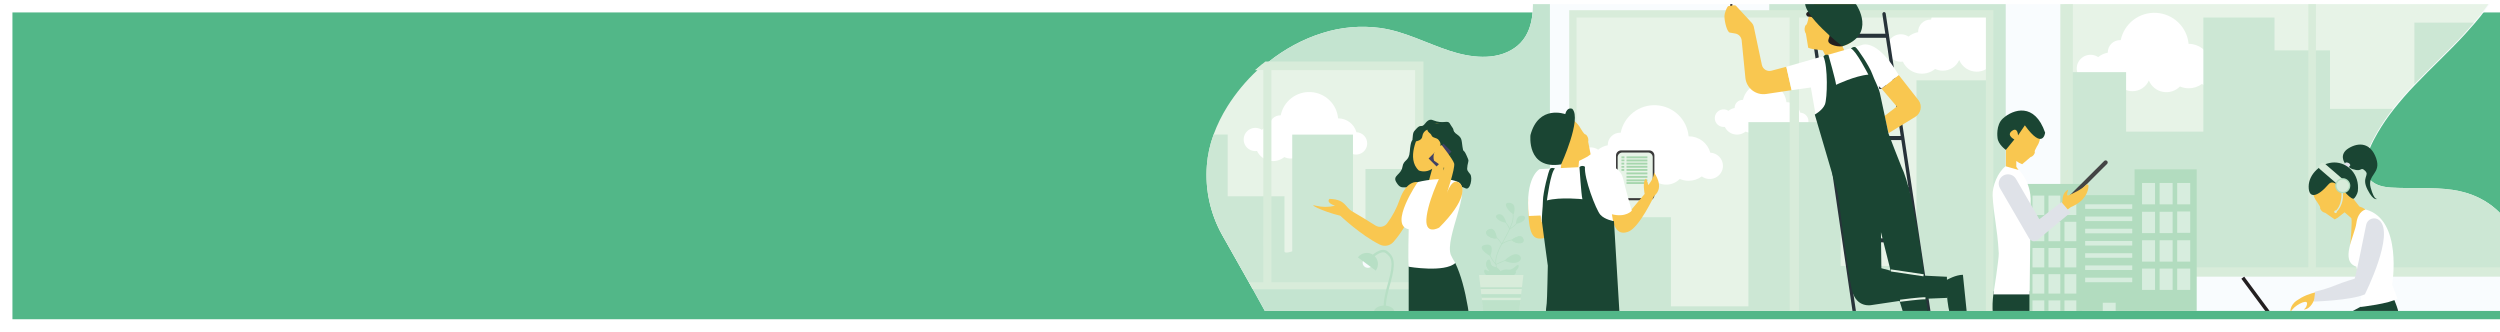 <svg width="1206" height="160" viewBox="0 0 1206 160" fill="none" xmlns="http://www.w3.org/2000/svg">
<g filter="url(#filter0_d_3931_21449)">
<rect x="6" y="2" width="1200" height="148" fill="#52B788"/>
</g>
<g clip-path="url(#clip0_3931_21449)">
<path d="M1216 128.994C1216 129.584 1216 130.174 1216 130.752C1216 131.33 1215.91 132.262 1215.83 133.005C1215.83 133.158 1215.83 133.312 1215.83 133.453C1213.93 151.928 1200.89 167.064 1187.63 179.392C1159.33 205.688 1126.81 226.923 1093.08 245.716C1088.79 248.076 1084.49 250.435 1080.17 252.795H656.963C655.921 250.695 657.638 232.185 589.777 113.587C584.119 103.434 581.579 91.85 582.471 80.271C583.193 70.067 587.042 60.322 592.429 51.698C602.814 35.099 619.107 21.827 637.911 15.952C646.954 13.071 656.531 12.24 665.938 13.522C677.696 15.209 688.164 20.884 699.342 24.541C709.17 27.761 721.39 29.437 730.472 23.243C739.814 16.872 740.027 5.122 739.175 -5C738.914 -8.067 738.559 -11.122 738.239 -14.19C737.92 -17.257 737.612 -20.277 737.481 -23.333C737.265 -27.102 737.415 -30.883 737.931 -34.623C739.112 -42.213 742.5 -49.292 747.677 -54.985C747.89 -55.233 748.115 -55.48 748.34 -55.716C749.062 -56.507 749.832 -57.273 750.637 -58.005C765.758 -71.937 787.699 -73.566 806.503 -66.806C810.901 -65.176 815.149 -63.167 819.196 -60.801L819.492 -60.636C825.247 -57.332 830.741 -53.557 836.46 -50.124C847.511 -43.504 859.874 -39.357 872.694 -37.973C897.288 -35.035 923.03 -37.419 947.517 -40.333C954.231 -41.123 960.897 -42.055 967.564 -43.117H967.86C987.106 -46.228 1006.16 -50.403 1024.95 -55.622C1069.11 -67.82 1115.49 -84.159 1161.5 -71.312C1179.26 -66.346 1201.94 -55.645 1209.52 -37.548C1213.61 -27.804 1211.81 -17.906 1207.4 -8.739C1206.68 -7.218 1205.88 -5.719 1205.04 -4.245C1204.61 -3.513 1204.17 -2.782 1203.72 -2.062C1200.73 2.629 1197.4 7.093 1193.75 11.292C1192.2 13.097 1190.65 14.832 1189.16 16.46C1181.46 24.859 1172.92 32.669 1165.01 40.986C1161.35 44.782 1157.88 48.759 1154.62 52.901C1151.84 56.422 1149.31 60.127 1147.05 63.991C1144.27 68.781 1141.56 74.066 1141.38 79.728C1141.2 82.046 1141.78 84.358 1143.05 86.311C1143.04 86.335 1143.04 86.359 1143.05 86.382C1145.14 89.296 1148.97 90.547 1153.53 90.841C1163.5 91.479 1173.48 90.523 1183.4 91.962C1193.54 93.437 1201.96 97.944 1207.7 104.762C1207.96 105.069 1208.22 105.388 1208.47 105.718C1213.29 112.06 1215.92 119.788 1215.95 127.743C1216 128.168 1216 128.581 1216 128.994Z" fill="#F9FCFE"/>
<path d="M747.677 -54.973V252.771H656.963C655.921 250.671 657.638 232.161 589.777 113.563C584.119 103.41 581.579 91.826 582.471 80.248C583.193 70.043 587.042 60.298 592.429 51.674C602.814 35.076 619.107 21.804 637.911 15.929C646.954 13.047 656.531 12.217 665.938 13.498C677.696 15.185 688.164 20.86 699.342 24.517C709.17 27.738 721.39 29.413 730.472 23.219C739.814 16.849 740.027 5.099 739.175 -5.023C738.914 -8.091 738.559 -11.146 738.239 -14.213C738.239 -15.605 738.085 -16.986 737.967 -18.342C737.825 -20.018 737.659 -21.681 737.481 -23.356C737.265 -27.125 737.415 -30.906 737.931 -34.646C739.119 -42.224 742.506 -49.291 747.677 -54.973V-54.973Z" fill="#C4E4D0"/>
<path d="M967.564 -43.058V252.771H853.488V-19.192L819.149 -20.171V-60.789L819.445 -60.624C825.2 -57.321 830.694 -53.546 836.413 -50.113C847.463 -43.492 859.827 -39.346 872.647 -37.961C897.24 -35.024 922.983 -37.407 947.47 -40.321C954.231 -41.064 960.898 -41.996 967.564 -43.058Z" fill="#CCE7D4"/>
<path d="M959.76 6.683H758.724V237.627H959.76V6.683Z" fill="#E7F3E7"/>
<path d="M831.155 79.979C831.153 81.157 830.823 82.312 830.202 83.315C829.581 84.318 828.694 85.13 827.638 85.661C826.583 86.192 825.4 86.422 824.221 86.325C823.043 86.228 821.914 85.808 820.96 85.111C819.112 86.469 816.875 87.201 814.578 87.199C813.116 87.203 811.668 86.906 810.327 86.326C809.276 87.402 807.974 88.202 806.538 88.655C805.101 89.108 803.574 89.199 802.093 88.921C800.612 88.643 799.223 88.004 798.051 87.062C796.878 86.119 795.958 84.901 795.372 83.518V83.518C795.37 83.479 795.37 83.439 795.372 83.4V83.506C794.692 85.024 793.586 86.313 792.186 87.218C790.787 88.122 789.154 88.603 787.486 88.603C786.21 88.607 784.951 88.32 783.803 87.765C782.614 88.742 781.216 89.435 779.717 89.792C778.217 90.148 776.656 90.159 775.152 89.824C773.648 89.488 772.24 88.814 771.037 87.855C769.834 86.895 768.866 85.674 768.209 84.285C767.891 84.333 767.571 84.356 767.25 84.356C766.211 84.354 765.188 84.111 764.261 83.645C763.335 83.179 762.53 82.503 761.912 81.672C761.294 80.841 760.88 79.877 760.703 78.859C760.525 77.84 760.59 76.793 760.891 75.803C761.192 74.814 761.721 73.908 762.436 73.158C763.151 72.408 764.032 71.836 765.009 71.486C765.986 71.136 767.032 71.019 768.062 71.144C769.093 71.269 770.079 71.632 770.944 72.204C772.285 71.116 773.883 70.385 775.586 70.081C775.579 70.026 775.579 69.971 775.586 69.916C775.586 68.351 776.209 66.851 777.32 65.745C778.43 64.638 779.936 64.017 781.506 64.017C781.612 64.005 781.72 64.005 781.826 64.017C782.607 60.125 784.769 56.644 787.915 54.21C791.062 51.776 794.983 50.552 798.961 50.763C802.939 50.973 806.708 52.604 809.578 55.356C812.448 58.109 814.227 61.799 814.59 65.751H814.661C817.024 65.751 819.322 66.524 821.2 67.952C823.079 69.381 824.434 71.385 825.057 73.655C826.694 73.728 828.24 74.425 829.375 75.602C830.511 76.779 831.148 78.346 831.155 79.979Z" fill="white"/>
<path d="M959.761 6.681V32.14C958.083 33.707 955.868 34.577 953.568 34.57C951.772 34.569 950.017 34.041 948.52 33.053C947.023 32.065 945.85 30.66 945.149 29.013V29.013C945.147 28.974 945.147 28.935 945.149 28.895L945.09 29.002C944.41 30.519 943.304 31.808 941.904 32.713C940.504 33.617 938.872 34.099 937.204 34.098C935.928 34.102 934.668 33.816 933.521 33.26C932.328 34.235 930.926 34.925 929.424 35.278C927.922 35.63 926.359 35.636 924.854 35.295C923.349 34.953 921.943 34.273 920.742 33.307C919.542 32.341 918.578 31.115 917.926 29.721C917.609 29.769 917.288 29.793 916.967 29.792C915.929 29.79 914.906 29.547 913.979 29.081C913.052 28.615 912.248 27.939 911.63 27.108C911.012 26.277 910.598 25.314 910.421 24.295C910.243 23.276 910.308 22.23 910.608 21.24C910.909 20.25 911.439 19.344 912.154 18.594C912.869 17.845 913.75 17.272 914.727 16.922C915.704 16.573 916.749 16.456 917.78 16.58C918.81 16.705 919.797 17.068 920.662 17.641C922.003 16.552 923.6 15.821 925.303 15.517C925.297 15.462 925.297 15.407 925.303 15.352C925.303 13.788 925.927 12.287 927.038 11.181C928.148 10.075 929.654 9.453 931.224 9.453C931.33 9.442 931.437 9.442 931.544 9.453C931.733 8.498 932.011 7.562 932.372 6.657L959.761 6.681Z" fill="white"/>
<path d="M872.386 58.484C872.383 59.564 871.95 60.6 871.182 61.362C870.414 62.125 869.373 62.554 868.289 62.554C867.412 62.554 866.558 62.277 865.85 61.764C864.667 62.634 863.235 63.102 861.765 63.097C860.828 63.102 859.9 62.913 859.041 62.542C858.368 63.228 857.535 63.739 856.617 64.027C855.698 64.316 854.722 64.374 853.776 64.197C852.829 64.019 851.941 63.612 851.191 63.01C850.44 62.409 849.85 61.632 849.474 60.749V60.678V60.737C849.04 61.712 848.331 62.539 847.433 63.12C846.535 63.7 845.488 64.007 844.417 64.005C843.598 64.009 842.788 63.827 842.049 63.474C841.286 64.095 840.391 64.535 839.432 64.761C838.473 64.987 837.475 64.993 836.514 64.779C835.552 64.564 834.652 64.134 833.882 63.522C833.112 62.91 832.491 62.131 832.067 61.244C831.862 61.257 831.657 61.257 831.452 61.244C830.787 61.242 830.132 61.086 829.539 60.787C828.946 60.488 828.432 60.055 828.036 59.523C827.641 58.991 827.376 58.374 827.263 57.721C827.15 57.069 827.191 56.399 827.384 55.766C827.577 55.132 827.915 54.552 828.373 54.072C828.831 53.592 829.395 53.225 830.02 53.001C830.645 52.777 831.315 52.702 831.974 52.781C832.634 52.86 833.266 53.092 833.82 53.458C834.676 52.758 835.7 52.29 836.792 52.102C836.786 52.066 836.786 52.031 836.792 51.995C836.792 50.987 837.193 50.019 837.908 49.305C838.623 48.591 839.592 48.188 840.605 48.185H840.818C841.378 45.747 842.783 43.584 844.787 42.077C846.791 40.57 849.264 39.817 851.771 39.95C854.278 40.082 856.658 41.092 858.49 42.802C860.323 44.511 861.491 46.81 861.788 49.294V49.294C863.302 49.294 864.774 49.789 865.979 50.703C867.183 51.618 868.053 52.9 868.455 54.355C869.521 54.398 870.528 54.853 871.262 55.624C871.996 56.395 872.399 57.421 872.386 58.484V58.484Z" fill="white"/>
<path d="M959.76 38.747V239.207H943.029V239.584L796.911 239.207H758.724V104.765H806.052V147.778H843.434V58.921H887.98V128.289H924.51V38.747H959.76Z" fill="#CCE7D4"/>
<path d="M756.983 4.912V239.406H961.596V4.912H756.983ZM760.536 8.451H863.327V235.867H760.536V8.451ZM957.996 235.867H867.827V8.451H957.996V235.867Z" fill="#D8ECDA"/>
<path d="M945.599 251.828C945.393 251.814 945.199 251.726 945.054 251.581C944.908 251.436 944.82 251.242 944.806 251.037L908.075 6.999C908.015 6.755 908.05 6.498 908.173 6.279C908.296 6.06 908.498 5.895 908.738 5.819C908.854 5.806 908.971 5.817 909.082 5.851C909.194 5.884 909.297 5.941 909.386 6.016C909.475 6.091 909.547 6.183 909.599 6.288C909.65 6.392 909.68 6.505 909.685 6.621L946.392 250.625C946.454 250.865 946.422 251.12 946.303 251.338C946.185 251.557 945.989 251.723 945.753 251.804H945.564L945.599 251.828Z" fill="#273339"/>
<path d="M909.318 252.382C909.109 252.369 908.912 252.28 908.764 252.132C908.616 251.984 908.527 251.788 908.513 251.58L872.706 6.999C872.643 6.755 872.676 6.496 872.8 6.277C872.923 6.057 873.127 5.893 873.369 5.819C873.484 5.808 873.601 5.82 873.712 5.856C873.823 5.891 873.925 5.948 874.013 6.025C874.101 6.101 874.172 6.194 874.222 6.299C874.272 6.404 874.3 6.517 874.304 6.633L910.111 251.203C910.175 251.445 910.143 251.702 910.021 251.922C909.9 252.141 909.699 252.306 909.46 252.382H909.318Z" fill="#273339"/>
<path d="M910.431 18.229H875.547C875.32 18.186 875.115 18.065 874.968 17.887C874.82 17.71 874.74 17.487 874.74 17.256C874.74 17.026 874.82 16.802 874.968 16.625C875.115 16.447 875.32 16.326 875.547 16.283H910.431C910.658 16.326 910.863 16.447 911.01 16.625C911.157 16.802 911.238 17.026 911.238 17.256C911.238 17.487 911.157 17.71 911.01 17.887C910.863 18.065 910.658 18.186 910.431 18.229V18.229Z" fill="#273339"/>
<path d="M914.043 42.886H879.135C879.019 42.876 878.905 42.843 878.801 42.788C878.697 42.734 878.605 42.66 878.53 42.57C878.456 42.48 878.399 42.376 878.365 42.264C878.331 42.153 878.319 42.035 878.33 41.919C878.307 41.683 878.379 41.447 878.53 41.264C878.681 41.08 878.898 40.964 879.135 40.94H914.019C914.255 40.966 914.471 41.084 914.621 41.267C914.771 41.449 914.844 41.683 914.824 41.919C914.844 42.153 914.771 42.386 914.62 42.567C914.47 42.748 914.254 42.862 914.019 42.886H914.043Z" fill="#273339"/>
<path d="M917.654 67.566H882.77C882.535 67.539 882.319 67.422 882.168 67.239C882.018 67.056 881.945 66.822 881.965 66.586C881.945 66.352 882.019 66.12 882.169 65.939C882.32 65.758 882.536 65.643 882.77 65.619H917.654C917.889 65.643 918.105 65.758 918.255 65.939C918.406 66.12 918.479 66.352 918.459 66.586C918.479 66.822 918.406 67.056 918.256 67.239C918.106 67.422 917.89 67.539 917.654 67.566Z" fill="#273339"/>
<path d="M921.265 92.233H886.37C886.143 92.19 885.938 92.069 885.791 91.891C885.643 91.714 885.563 91.49 885.563 91.26C885.563 91.029 885.643 90.806 885.791 90.629C885.938 90.451 886.143 90.33 886.37 90.287H921.254C921.481 90.33 921.686 90.451 921.833 90.629C921.981 90.806 922.061 91.029 922.061 91.26C922.061 91.49 921.981 91.714 921.833 91.891C921.686 92.069 921.481 92.19 921.254 92.233H921.265Z" fill="#273339"/>
<path d="M924.877 116.902H889.993C889.766 116.859 889.561 116.738 889.414 116.561C889.266 116.383 889.186 116.16 889.186 115.929C889.186 115.699 889.266 115.475 889.414 115.298C889.561 115.12 889.766 114.999 889.993 114.956H924.877C925.104 114.999 925.309 115.12 925.456 115.298C925.604 115.475 925.684 115.699 925.684 115.929C925.684 116.16 925.604 116.383 925.456 116.561C925.309 116.738 925.104 116.859 924.877 116.902V116.902Z" fill="#273339"/>
<path d="M928.489 141.57H893.605C893.378 141.527 893.173 141.406 893.026 141.228C892.878 141.05 892.797 140.827 892.797 140.597C892.797 140.366 892.878 140.143 893.026 139.965C893.173 139.788 893.378 139.667 893.605 139.623H928.477C928.704 139.667 928.909 139.788 929.056 139.965C929.204 140.143 929.284 140.366 929.284 140.597C929.284 140.827 929.204 141.05 929.056 141.228C928.909 141.406 928.704 141.527 928.477 141.57H928.489Z" fill="#273339"/>
<path d="M1215.69 127.332C1215.69 128.335 1215.69 129.337 1215.69 130.328C1215.69 131.083 1215.6 131.838 1215.53 132.582H995.958V-4.621H1204.73C1201.44 0.887 1197.67 6.088 1193.44 10.916C1191.89 12.721 1190.34 14.455 1188.85 16.083C1181.15 24.483 1172.61 32.293 1164.7 40.61C1161.04 44.406 1157.57 48.383 1154.31 52.525C1151.53 56.045 1149.01 59.751 1146.74 63.615C1143.96 68.404 1141.25 73.69 1141.07 79.352C1140.82 87.209 1146.11 89.97 1153.27 90.465C1163.24 91.102 1173.22 90.147 1183.14 91.586C1202.2 94.358 1215.23 107.89 1215.69 127.332Z" fill="#E7F3E7"/>
<path d="M1072.43 35.371C1072.42 36.549 1072.09 37.704 1071.47 38.707C1070.85 39.71 1069.97 40.522 1068.91 41.053C1067.85 41.584 1066.67 41.814 1065.49 41.717C1064.31 41.62 1063.19 41.2 1062.23 40.503C1060.38 41.861 1058.15 42.593 1055.85 42.591C1054.39 42.595 1052.94 42.298 1051.6 41.718C1050.55 42.794 1049.25 43.594 1047.81 44.047C1046.37 44.5 1044.85 44.591 1043.37 44.313C1041.88 44.035 1040.5 43.396 1039.32 42.454C1038.15 41.511 1037.23 40.293 1036.64 38.91V38.91C1036.64 38.871 1036.64 38.831 1036.64 38.792L1036.58 38.898C1035.91 40.416 1034.8 41.705 1033.4 42.61C1032 43.514 1030.37 43.995 1028.7 43.995C1027.42 43.999 1026.16 43.712 1025.02 43.157C1023.82 44.132 1022.42 44.822 1020.92 45.174C1019.42 45.527 1017.85 45.533 1016.35 45.191C1014.84 44.85 1013.44 44.17 1012.24 43.204C1011.04 42.238 1010.07 41.011 1009.42 39.618C1009.1 39.666 1008.78 39.689 1008.46 39.689C1007.42 39.687 1006.4 39.444 1005.47 38.978C1004.55 38.512 1003.74 37.836 1003.13 37.005C1002.51 36.174 1002.09 35.211 1001.92 34.191C1001.74 33.172 1001.8 32.126 1002.1 31.136C1002.4 30.147 1002.93 29.241 1003.65 28.491C1004.36 27.741 1005.25 27.169 1006.22 26.819C1007.2 26.469 1008.24 26.352 1009.28 26.477C1010.31 26.602 1011.29 26.965 1012.16 27.537C1013.5 26.449 1015.1 25.718 1016.8 25.414C1016.79 25.359 1016.79 25.304 1016.8 25.249C1016.8 23.684 1017.42 22.184 1018.53 21.078C1019.64 19.971 1021.15 19.35 1022.72 19.35C1022.83 19.338 1022.93 19.338 1023.04 19.35C1023.84 15.475 1026.02 12.015 1029.16 9.602C1032.31 7.188 1036.22 5.981 1040.19 6.2C1044.16 6.418 1047.91 8.048 1050.77 10.793C1053.63 13.538 1055.41 17.215 1055.78 21.155H1055.85C1058.21 21.154 1060.51 21.928 1062.39 23.356C1064.27 24.784 1065.62 26.788 1066.25 29.059C1067.9 29.111 1069.46 29.797 1070.61 30.974C1071.77 32.151 1072.42 33.727 1072.43 35.371Z" fill="white"/>
<path d="M1164.7 40.609V10.915H1193.44C1191.89 12.72 1190.34 14.455 1188.85 16.083C1181.15 24.482 1172.6 32.292 1164.7 40.609Z" fill="#CCE7D4"/>
<path d="M1215.69 127.332C1215.69 128.334 1215.69 129.337 1215.69 130.328H1117.2V130.21H1097.21V132.806H1062.87V129.526H1025.63V130.21H995.958V34.782H1025.63V63.473H1062.9V8.45H1097.23V24.306H1123.99V52.525H1154.33C1151.56 56.045 1149.03 59.75 1146.77 63.614C1143.98 68.404 1141.27 73.689 1141.09 79.352C1140.84 87.209 1146.14 89.97 1153.29 90.465C1163.26 91.102 1173.24 90.147 1183.16 91.586C1202.2 94.358 1215.23 107.89 1215.69 127.332Z" fill="#CCE7D4"/>
<path d="M1117.2 128.995V-2.05H1203.71C1204.16 -2.769 1204.6 -3.501 1205.02 -4.232C1205.88 -5.707 1206.68 -7.205 1207.39 -8.727H993.898V133.454H1215.75C1215.75 133.312 1215.75 133.159 1215.75 133.006C1215.82 132.263 1215.88 131.507 1215.92 130.752C1215.95 129.997 1215.92 129.573 1215.92 128.995H1117.2ZM1113.55 128.995H999.937V-2.05H1113.55V128.995Z" fill="#D8ECDA"/>
<path d="M1117.78 151.374V153.073H1094.68V152.625L1081.23 134.469L1082.6 133.454L1095.87 151.374H1117.78Z" fill="#231F20"/>
<path d="M1031.9 94.122H1001.61V154.3H1031.9V94.122Z" fill="#B2DCBF"/>
<path d="M1028.59 98.557H1005.88V100.752H1028.59V98.557Z" fill="#D7EDDE"/>
<path d="M1028.59 104.456H1005.88V106.65H1028.59V104.456Z" fill="#D7EDDE"/>
<path d="M1028.59 110.353H1005.88V112.548H1028.59V110.353Z" fill="#D7EDDE"/>
<path d="M1028.59 116.253H1005.88V118.447H1028.59V116.253Z" fill="#D7EDDE"/>
<path d="M1028.59 122.152H1005.88V124.346H1028.59V122.152Z" fill="#D7EDDE"/>
<path d="M1028.59 128.051H1005.88V130.245H1028.59V128.051Z" fill="#D7EDDE"/>
<path d="M1028.59 133.948H1005.88V136.143H1028.59V133.948Z" fill="#D7EDDE"/>
<path d="M1020.6 146.029H1014.38V154.299H1020.6V146.029Z" fill="#D7EDDE"/>
<path d="M1059.69 81.699H1029.72V155.196H1059.69V81.699Z" fill="#B2DCBF"/>
<path d="M1039.59 88.27H1033.32V98.569H1039.59V88.27Z" fill="#D7EDDE"/>
<path d="M1048.08 88.27H1041.81V98.569H1048.08V88.27Z" fill="#D7EDDE"/>
<path d="M1056.56 88.27H1050.28V98.569H1056.56V88.27Z" fill="#D7EDDE"/>
<path d="M1039.59 102.154H1033.32V112.453H1039.59V102.154Z" fill="#D7EDDE"/>
<path d="M1048.08 102.154H1041.81V112.453H1048.08V102.154Z" fill="#D7EDDE"/>
<path d="M1056.56 102.013H1050.28V112.312H1056.56V102.013Z" fill="#D7EDDE"/>
<path d="M1039.59 115.899H1033.32V126.198H1039.59V115.899Z" fill="#D7EDDE"/>
<path d="M1048.08 115.899H1041.81V126.198H1048.08V115.899Z" fill="#D7EDDE"/>
<path d="M1056.56 115.899H1050.28V126.198H1056.56V115.899Z" fill="#D7EDDE"/>
<path d="M1039.59 129.56H1033.32V139.859H1039.59V129.56Z" fill="#D7EDDE"/>
<path d="M1048.08 129.56H1041.81V139.859H1048.08V129.56Z" fill="#D7EDDE"/>
<path d="M1056.56 129.56H1050.28V139.859H1056.56V129.56Z" fill="#D7EDDE"/>
<path d="M1004.46 88.719H977.202V155.574H1004.46V88.719Z" fill="#B2DCBF"/>
<path d="M986.178 94.358H980.47V103.725H986.178V94.358Z" fill="#D7EDDE"/>
<path d="M993.898 94.358H988.19V103.725H993.898V94.358Z" fill="#D7EDDE"/>
<path d="M1001.61 94.358H995.899V103.725H1001.61V94.358Z" fill="#D7EDDE"/>
<path d="M986.178 106.993H980.47V116.36H986.178V106.993Z" fill="#D7EDDE"/>
<path d="M993.898 106.993H988.19V116.36H993.898V106.993Z" fill="#D7EDDE"/>
<path d="M1001.61 106.993H995.899V116.36H1001.61V106.993Z" fill="#D7EDDE"/>
<path d="M986.178 119.628H980.47V128.995H986.178V119.628Z" fill="#D7EDDE"/>
<path d="M993.898 119.628H988.19V128.995H993.898V119.628Z" fill="#D7EDDE"/>
<path d="M1001.61 119.628H995.899V128.995H1001.61V119.628Z" fill="#D7EDDE"/>
<path d="M986.178 132.263H980.47V141.63H986.178V132.263Z" fill="#D7EDDE"/>
<path d="M993.898 132.263H988.19V141.63H993.898V132.263Z" fill="#D7EDDE"/>
<path d="M1001.61 132.263H995.899V141.63H1001.61V132.263Z" fill="#D7EDDE"/>
<path d="M986.178 144.897H980.47V154.264H986.178V144.897Z" fill="#D7EDDE"/>
<path d="M993.898 144.897H988.19V154.264H993.898V144.897Z" fill="#D7EDDE"/>
<path d="M1001.61 144.897H995.899V154.264H1001.61V144.897Z" fill="#D7EDDE"/>
<path d="M685.369 30.842V139.483H604.306C603.725 138.457 603.121 137.418 602.577 136.38C598.527 129.113 594.162 121.378 589.481 113.175C583.823 103.023 581.282 91.438 582.175 79.859C582.563 74.743 583.663 69.704 585.443 64.889C587.191 60.135 589.433 55.576 592.133 51.286C596.173 44.867 601.037 39.002 606.603 33.838H605.513C605.987 33.414 606.449 33.001 606.934 32.659C607.609 32.057 608.308 31.479 608.995 30.901L685.369 30.842Z" fill="#E7F3E7"/>
<path d="M659.532 69.183C659.532 70.179 659.255 71.156 658.732 72.004C658.208 72.853 657.458 73.54 656.566 73.989C655.673 74.438 654.673 74.631 653.677 74.547C652.681 74.463 651.727 74.105 650.923 73.513C649.36 74.663 647.467 75.283 645.524 75.282C644.301 75.282 643.091 75.029 641.972 74.539C641.084 75.447 639.985 76.122 638.772 76.504C637.559 76.887 636.27 76.965 635.02 76.731C633.77 76.498 632.597 75.96 631.605 75.166C630.614 74.372 629.835 73.346 629.337 72.18V72.085C629.333 72.113 629.333 72.141 629.337 72.168C628.763 73.451 627.827 74.54 626.644 75.305C625.461 76.069 624.081 76.475 622.671 76.474C621.592 76.477 620.527 76.234 619.557 75.766C618.552 76.591 617.372 77.176 616.106 77.477C614.84 77.778 613.522 77.787 612.252 77.504C610.982 77.221 609.794 76.652 608.778 75.842C607.762 75.032 606.945 74.001 606.389 72.829C606.119 72.873 605.846 72.892 605.572 72.888C604.694 72.887 603.828 72.682 603.044 72.288C602.26 71.895 601.579 71.324 601.056 70.621C600.533 69.918 600.183 69.103 600.033 68.241C599.883 67.379 599.937 66.494 600.192 65.657C600.447 64.82 600.896 64.053 601.501 63.42C602.107 62.786 602.853 62.303 603.679 62.008C604.506 61.713 605.391 61.615 606.262 61.722C607.134 61.829 607.968 62.138 608.698 62.624C609.802 61.711 611.116 61.087 612.523 60.807C612.517 60.76 612.517 60.712 612.523 60.666C612.521 60.006 612.65 59.353 612.903 58.743C613.155 58.134 613.525 57.58 613.993 57.113C614.46 56.646 615.015 56.275 615.627 56.023C616.238 55.77 616.894 55.64 617.555 55.64C617.646 55.628 617.737 55.628 617.828 55.64C618.48 52.346 620.303 49.398 622.961 47.336C625.62 45.273 628.936 44.236 632.301 44.414C635.665 44.592 638.853 45.973 641.277 48.304C643.702 50.635 645.202 53.759 645.5 57.103H645.559C647.556 57.102 649.498 57.755 651.085 58.962C652.673 60.168 653.818 61.861 654.345 63.78C655.744 63.835 657.067 64.429 658.035 65.437C659.002 66.445 659.539 67.788 659.532 69.183V69.183Z" fill="white"/>
<path d="M682.657 81.524V136.381H602.577C598.527 129.114 594.162 121.379 589.481 113.176C583.823 103.023 581.282 91.439 582.175 79.86C582.563 74.743 583.663 69.705 585.443 64.889H592.24V94.666H619.628V121.245C619.628 122.59 623.37 121.245 623.37 121.245V64.925H652.676V108.209H658.703V81.524H682.657Z" fill="#CCE7D4"/>
<path d="M609.421 113.942V118.661L613.328 114.768V110.049L609.421 113.942ZM609.421 113.942V118.661L613.328 114.768V110.049L609.421 113.942ZM609.421 113.942V118.661L613.328 114.768V110.049L609.421 113.942ZM610.404 29.674L608.983 30.854C608.296 31.432 607.597 32.033 606.922 32.611C606.437 33.013 605.975 33.425 605.502 33.791H609.421V136.333H602.577C603.157 137.371 603.761 138.409 604.306 139.436H686.683V29.674H610.404ZM682.634 136.38H613.328V33.838H682.657L682.634 136.38ZM609.397 113.965V118.684L613.305 114.791V110.072L609.397 113.965ZM609.397 113.965V118.684L613.305 114.791V110.072L609.397 113.965Z" fill="#D8ECDA"/>
<path d="M659.851 129.196C661.238 129.196 662.362 128.076 662.362 126.695C662.362 125.313 661.238 124.194 659.851 124.194C658.465 124.194 657.341 125.313 657.341 126.695C657.341 128.076 658.465 129.196 659.851 129.196Z" fill="#F9FCFE"/>
<path d="M663.664 130.552L655.032 124.158C655.883 123.018 657.154 122.261 658.565 122.054C659.977 121.847 661.412 122.207 662.557 123.055C663.702 123.903 664.462 125.169 664.669 126.575C664.877 127.981 664.515 129.412 663.664 130.552V130.552Z" fill="#B7DFC5"/>
<path d="M667.632 148.944C667.537 148.72 666.743 146.396 669.68 136.168C672.617 125.939 671.042 123.981 668.496 122.117C666.305 120.489 662.362 124.323 662.315 124.358L661.486 123.521C661.676 123.332 666.222 118.896 669.218 121.161C672.451 123.58 673.588 126.612 670.758 136.498C667.928 146.384 668.638 148.425 668.674 148.519L667.632 148.944Z" fill="#B7DFC5"/>
<path d="M672.699 150.513H662.764C662.764 148.779 665.026 147.399 667.738 147.399C670.449 147.399 672.652 148.779 672.699 150.513Z" fill="#B7DFC5"/>
<path d="M723.733 139C723.695 139.012 723.653 139.012 723.615 139C721.247 137.419 718.618 131.084 718.523 130.813C718.512 130.788 718.505 130.761 718.504 130.734C718.503 130.707 718.508 130.679 718.518 130.654C718.528 130.629 718.543 130.606 718.562 130.586C718.581 130.567 718.604 130.551 718.63 130.541C718.655 130.53 718.682 130.523 718.709 130.522C718.736 130.521 718.763 130.526 718.789 130.536C718.814 130.546 718.838 130.561 718.857 130.58C718.877 130.599 718.892 130.622 718.902 130.647C718.902 130.718 721.507 136.865 723.639 138.54C725.683 136.511 728.282 135.129 731.11 134.564C731.138 134.557 731.166 134.556 731.194 134.561C731.222 134.566 731.248 134.576 731.271 134.592C731.295 134.607 731.315 134.627 731.33 134.651C731.345 134.675 731.355 134.701 731.359 134.729C731.37 134.782 731.36 134.838 731.331 134.884C731.303 134.93 731.258 134.963 731.205 134.977V134.977C728.396 135.52 725.822 136.908 723.828 138.953C723.8 138.975 723.768 138.991 723.733 139V139Z" fill="#B7DFC5"/>
<path d="M724.657 133.69C724.657 133.69 724.053 129.325 721.259 128.853C718.464 128.382 719.293 126.258 718.559 125.444C717.825 124.63 715.918 127.037 717.564 129.373C719.21 131.708 717.86 130.977 718.559 133.148C719.257 135.318 724.906 137.312 724.657 133.69Z" fill="#B7DFC5"/>
<path d="M724.657 133.69C724.657 133.69 724.053 129.325 721.259 128.853C718.464 128.382 719.293 126.258 718.559 125.444C717.825 124.63 715.918 127.037 717.564 129.373C719.21 131.708 717.86 130.977 718.559 133.148C719.257 135.318 724.906 137.312 724.657 133.69Z" fill="#B7DFC5"/>
<path d="M724.064 136.769C724.027 136.769 723.991 136.757 723.963 136.733C723.935 136.709 723.916 136.676 723.911 136.639C723.603 135.353 723.236 134.067 722.809 132.817C721.909 130.045 720.974 127.178 721.625 124.111C722.278 121.615 723.3 119.229 724.657 117.032L725.272 115.911L725.77 114.991C726.975 112.902 728.02 110.725 728.896 108.479C729.911 106.151 730.071 103.54 729.346 101.106C729.338 101.086 729.335 101.064 729.337 101.043C729.338 101.022 729.344 101.001 729.354 100.982C729.364 100.963 729.378 100.947 729.395 100.933C729.412 100.92 729.431 100.911 729.452 100.905C729.49 100.894 729.53 100.897 729.566 100.915C729.601 100.932 729.628 100.963 729.642 101C730.382 103.506 730.228 106.191 729.203 108.597C728.313 110.85 727.256 113.035 726.042 115.133L725.545 116.053L724.929 117.233C723.586 119.398 722.576 121.753 721.933 124.217C721.317 127.201 722.182 129.903 723.117 132.758C723.549 134.025 723.916 135.312 724.218 136.616C724.224 136.636 724.225 136.657 724.222 136.677C724.218 136.698 724.211 136.718 724.2 136.735C724.189 136.753 724.174 136.768 724.157 136.78C724.14 136.792 724.12 136.8 724.1 136.804L724.064 136.769Z" fill="#B7DFC5"/>
<path d="M730.186 103.359C730.186 103.359 732.093 98.062 728.091 97.838C724.088 97.614 728.363 102.746 730.186 103.359Z" fill="#B7DFC5"/>
<path d="M726.587 107.37C726.587 107.37 725.521 102.486 722.644 103.43C719.766 104.374 723.745 107.394 726.587 107.37Z" fill="#B7DFC5"/>
<path d="M731.406 107.926C731.406 107.926 731.087 104.032 734.118 104.044C737.149 104.056 735.669 107.418 731.406 107.926Z" fill="#B7DFC5"/>
<path d="M729.192 115.794C729.192 115.794 733.348 112.255 734.734 115.016C736.119 117.776 731.584 118.177 729.192 115.794Z" fill="#B7DFC5"/>
<path d="M722.016 114.956C722.016 114.956 721.424 108.952 718.097 110.721C714.769 112.491 719.151 115.534 722.016 114.956Z" fill="#B7DFC5"/>
<path d="M718.902 123.45C718.902 123.45 721.483 117.469 716.972 118.024C712.461 118.578 715.764 121.893 718.902 123.45Z" fill="#B7DFC5"/>
<path d="M725.746 125.798C725.746 125.798 729.666 121.433 732.531 122.931C735.397 124.429 732.898 128.794 725.746 125.798Z" fill="#B7DFC5"/>
<path d="M729.192 115.794C729.192 115.794 733.348 112.255 734.734 115.016C736.119 117.776 731.584 118.177 729.192 115.794Z" fill="#B7DFC5"/>
<path d="M722.016 114.956C722.016 114.956 721.424 108.952 718.097 110.721C714.769 112.491 719.151 115.534 722.016 114.956Z" fill="#B7DFC5"/>
<path d="M728.256 110.602C728.235 110.598 728.215 110.588 728.198 110.573C728.182 110.559 728.169 110.54 728.162 110.52C728.162 110.52 726.682 107.511 725.533 106.78C725.518 106.766 725.505 106.748 725.497 106.729C725.489 106.71 725.484 106.689 725.484 106.668C725.484 106.647 725.489 106.626 725.497 106.607C725.505 106.588 725.518 106.57 725.533 106.556C725.562 106.534 725.597 106.522 725.634 106.522C725.67 106.522 725.705 106.534 725.734 106.556C726.851 107.62 727.755 108.885 728.399 110.284C729.952 109.342 731.308 108.107 732.389 106.65C732.403 106.635 732.421 106.623 732.44 106.614C732.459 106.606 732.48 106.602 732.501 106.602C732.523 106.602 732.543 106.606 732.563 106.614C732.582 106.623 732.6 106.635 732.614 106.65C732.629 106.673 732.637 106.7 732.637 106.727C732.637 106.754 732.629 106.781 732.614 106.804C731.477 108.352 730.035 109.653 728.375 110.626L728.256 110.602Z" fill="#B7DFC5"/>
<path d="M720.121 112.786C721.878 114.033 723.344 115.642 724.42 117.505C726.779 116.016 729.526 115.253 732.318 115.31C732.359 115.313 732.399 115.332 732.427 115.363C732.456 115.393 732.472 115.434 732.471 115.475C732.47 115.497 732.464 115.518 732.454 115.538C732.445 115.557 732.431 115.575 732.415 115.589C732.398 115.603 732.379 115.614 732.358 115.621C732.338 115.628 732.316 115.63 732.294 115.629C729.517 115.569 726.788 116.351 724.467 117.87H724.372C724.328 117.857 724.29 117.827 724.266 117.788C723.199 115.903 721.742 114.266 719.991 112.986C719.963 112.956 719.947 112.916 719.947 112.874C719.947 112.833 719.963 112.793 719.991 112.762" fill="#B7DFC5"/>
<path d="M721.767 127.686C721.733 127.699 721.695 127.699 721.661 127.686C719.293 125.704 717.576 120.843 717.505 120.607C717.493 120.568 717.496 120.526 717.513 120.489C717.531 120.452 717.561 120.422 717.599 120.407V120.407C717.619 120.399 717.639 120.396 717.66 120.397C717.681 120.397 717.701 120.402 717.72 120.411C717.739 120.42 717.756 120.432 717.77 120.448C717.784 120.463 717.794 120.481 717.801 120.501V120.501C717.801 120.56 719.529 125.373 721.779 127.355C722.513 126.966 727.025 124.665 730.435 124.665C730.479 124.665 730.521 124.683 730.552 124.714C730.583 124.745 730.601 124.787 730.601 124.831C730.595 124.871 730.576 124.909 730.546 124.937C730.515 124.965 730.476 124.982 730.435 124.984V124.984C726.883 124.984 721.886 127.65 721.827 127.686H721.767Z" fill="#B7DFC5"/>
<path d="M723.094 134.481C723.094 134.481 721.626 131.567 724.397 130.482C727.167 129.396 727.546 130.588 729.275 129.786C731.004 128.983 732.52 126.706 732.602 128.287C732.685 129.868 730.72 130.529 731.288 131.319C731.856 132.11 726.279 136.097 723.094 134.481Z" fill="#B7DFC5"/>
<path d="M723.129 133.029C723.129 133.029 721.069 130.953 719.281 130.988C717.493 131.023 716.309 129.23 715.942 130.552C715.575 131.873 718.203 135.412 723.129 133.029Z" fill="#B7DFC5"/>
<path d="M713.491 132.676L714.178 138.61L714.272 139.389L714.557 141.878L714.758 143.636L714.9 144.78L715.563 150.549H732.804L733.478 144.78L733.609 143.636L733.81 141.878L734.106 139.389L734.189 138.61L734.888 132.676H713.491Z" fill="#D8ECDA"/>
<path opacity="0.4" d="M714.556 141.878L714.758 143.636H733.608L733.81 141.878H714.556Z" fill="#96D2B2"/>
<path opacity="0.4" d="M714.9 144.78L715.563 150.549H732.804L733.479 144.78H714.9Z" fill="#96D2B2"/>
<path opacity="0.4" d="M714.178 138.609L714.272 139.388H734.106L734.189 138.609H714.178Z" fill="#96D2B2"/>
<path d="M982.672 70.515C980.671 74.055 982.08 72.78 981.393 74.161C981.215 74.552 980.954 74.9 980.63 75.183C980.305 75.466 979.924 75.676 979.511 75.801L975.497 79.21C974.482 78.842 973.528 78.325 972.667 77.676V80.472C973.989 82.232 975.061 84.165 975.852 86.218L969.931 84.483C969.103 84.259 967.291 81.381 967.291 81.381L967.954 80.791H967.658V72.25C966.326 70.965 965.387 69.329 964.952 67.533C964.516 65.738 964.601 63.856 965.197 62.106C965.792 60.357 966.874 58.812 968.317 57.651C969.759 56.49 971.503 55.761 973.345 55.549C975.187 55.337 977.051 55.65 978.722 56.452C980.392 57.254 981.8 58.512 982.78 60.08C983.761 61.648 984.275 63.461 984.262 65.308C984.249 67.156 983.71 68.961 982.708 70.515H982.672Z" fill="#F9C750"/>
<path d="M1016.47 77.665C1016.66 77.851 1016.76 78.103 1016.76 78.365C1016.76 78.628 1016.66 78.88 1016.47 79.066L997.113 98.353C996.973 98.492 996.783 98.57 996.585 98.57C996.387 98.57 996.198 98.492 996.058 98.353L995.698 97.994C995.558 97.855 995.479 97.666 995.479 97.469C995.479 97.272 995.558 97.082 995.698 96.943L1015.06 77.656C1015.24 77.471 1015.5 77.366 1015.76 77.366C1016.02 77.366 1016.28 77.471 1016.46 77.656L1016.47 77.665Z" fill="#444545"/>
<path d="M963.596 66.41C963.596 66.41 962.696 60.323 966.189 57.161C971.139 52.666 981.5 49.292 986.568 63.992C986.568 63.992 985.632 72.745 976.787 60.452L973.495 65.313C973.495 65.313 973.377 61.054 970.547 63.166C967.717 65.278 971.731 67.271 971.731 67.271L967.634 72.297C967.634 72.297 963.821 69.69 963.596 66.41Z" fill="#1A4533"/>
<path d="M994.726 97.838C994.791 97.768 994.841 97.686 994.874 97.597C994.906 97.508 994.921 97.413 994.916 97.319C994.916 96.34 994.916 92.671 997.722 91.514C997.431 92.25 997.232 93.019 997.13 93.803C997.071 94.334 997.651 94.322 998.148 94.11C1000.03 93.319 1004.22 91.373 1006.33 89.167C1006.43 89.072 1006.55 89.008 1006.69 88.983C1006.82 88.958 1006.96 88.973 1007.09 89.025C1007.21 89.078 1007.32 89.167 1007.4 89.28C1007.47 89.393 1007.51 89.526 1007.51 89.662C1007.36 92.352 1005.99 96.965 999.036 99.879L998.894 99.961L994.217 103.5C994.137 103.561 994.046 103.604 993.948 103.627C993.851 103.65 993.749 103.652 993.651 103.633C993.552 103.614 993.459 103.575 993.377 103.517C993.295 103.46 993.226 103.386 993.175 103.3L992.05 101.424C991.974 101.293 991.942 101.141 991.959 100.99C991.976 100.839 992.041 100.698 992.145 100.587L994.726 97.838Z" fill="#F9C750"/>
<path d="M961.832 140.414C961.832 140.414 959.866 151.751 962.827 154.995C965.787 158.24 967.942 201.335 967.942 201.335L966.865 244.985H979.002V140.414H961.832Z" fill="#1A4533"/>
<path d="M979.096 142.019H961.619C961.619 142.019 964.318 124.972 964.2 122.152C963.513 109.435 961.666 103.784 961.24 94.358C961.026 89.733 963.75 83.068 967.48 80.201L973.992 82.041C977.415 85.843 979.396 90.718 979.593 95.821L979.096 142.019Z" fill="white"/>
<path d="M998.812 102.557L987.432 111.995L982.992 115.687C982.683 115.946 982.321 116.135 981.932 116.239C981.542 116.344 981.134 116.362 980.736 116.292C980.339 116.222 979.962 116.066 979.631 115.836C979.301 115.605 979.025 115.305 978.824 114.956L976.74 111.358L964.769 90.76C964.177 89.737 964.017 88.521 964.324 87.381C964.632 86.24 965.382 85.268 966.409 84.678C967.436 84.088 968.656 83.929 969.8 84.236C970.945 84.542 971.921 85.289 972.513 86.312L983.773 105.754L994.43 97.496L998.812 102.557Z" fill="#DFE2E8"/>
<path d="M1129.11 103.924C1128.27 104.699 1127.31 105.347 1126.28 105.847L1121.69 102.673C1121.23 102.589 1120.81 102.408 1120.43 102.143C1120.06 101.878 1119.75 101.536 1119.52 101.139C1118.64 99.747 1120.26 100.998 1117.77 97.435C1116.77 96.175 1116.07 94.7 1115.75 93.127C1115.42 91.554 1115.46 89.927 1115.87 88.373C1116.28 86.819 1117.05 85.382 1118.11 84.175C1119.18 82.968 1120.51 82.024 1122 81.418C1123.5 80.812 1125.11 80.561 1126.72 80.684C1128.33 80.807 1129.88 81.301 1131.27 82.127C1132.65 82.953 1133.82 84.088 1134.69 85.442C1135.56 86.797 1136.09 88.334 1136.26 89.932C1136.71 91.96 1136.33 94.081 1135.21 95.831L1138.16 99.594C1139.17 99.898 1140.12 100.365 1140.97 100.974C1140.97 100.974 1140.22 104.148 1137.59 104.962C1137.59 104.962 1136.52 116.323 1133.76 118.198C1133.76 118.198 1134.83 106.649 1134.27 105.221L1131.02 102.414L1129.11 103.924Z" fill="#F9C750"/>
<path d="M1138.5 148.117L1138.11 148.329C1134.38 150.323 1105.81 165.683 1103.87 167.7C1103.87 167.7 1115.02 169.765 1119.66 173.894C1119.66 173.894 1149.45 170.756 1155.37 163.571C1161.29 156.386 1154.3 143.221 1154.3 143.221C1154.3 143.221 1141.16 143.669 1138.5 148.117Z" fill="#1A4533"/>
<path d="M1141.25 101.069C1141.25 101.069 1137.54 101.589 1136.72 107.641C1135.91 113.693 1128.59 125.997 1136.72 128.652C1136.72 128.652 1140.06 141.699 1138.5 148.117C1138.5 148.117 1153.01 146.489 1156.56 143.988L1153.98 137.346C1153.98 137.346 1159.22 105.942 1141.25 101.069Z" fill="white"/>
<path d="M1105.01 150.547C1104.84 150.936 1104.32 147.491 1107.94 144.978C1110.89 142.928 1114.24 141.532 1117.78 140.885V144.648L1116.45 144.424C1116.45 144.424 1114.75 149.296 1111.35 149.296C1111.85 148.952 1112.25 148.489 1112.53 147.949C1112.8 147.409 1112.94 146.81 1112.92 146.205C1112.71 144.282 1106.39 147.491 1105.01 150.547Z" fill="#F9C750"/>
<path d="M1141.44 108.454C1139.98 115.721 1136.7 131.919 1135.92 134.408C1135.92 134.408 1129.89 136.26 1127.09 137.44C1123.76 138.809 1120.33 139.895 1116.82 140.684L1116.23 145.474C1116.23 145.474 1134.06 144.955 1140.8 142.005C1140.8 142.005 1155.54 112.807 1147.75 106.212C1147.23 105.786 1146.6 105.501 1145.94 105.385C1145.27 105.27 1144.59 105.328 1143.96 105.553C1143.32 105.779 1142.75 106.165 1142.31 106.673C1141.87 107.181 1141.57 107.795 1141.44 108.454V108.454Z" fill="#DFE2E8"/>
<path d="M1131.16 78.725C1131.16 78.725 1128.03 74.525 1132.98 71.505C1137.93 68.485 1143.64 68.863 1146.26 76.354C1148.87 83.845 1141.82 84.093 1143.63 90.581C1145.44 97.07 1146.85 95.867 1146.85 95.867C1146.85 95.867 1145.19 97.506 1142.11 91.513C1139.03 85.52 1143.24 84.647 1140.93 82.406C1138.62 80.164 1139.61 83.149 1135.16 81.651C1135.19 81.651 1133.87 81.722 1131.16 78.725Z" fill="#1A4533"/>
<path d="M1130.97 79.633C1130.97 79.527 1131.17 78.453 1131.72 78.371C1132.26 78.288 1133.66 78.595 1133.79 79.763C1133.4 80.131 1133.03 80.525 1132.7 80.942L1130.97 79.633Z" fill="#DFE2E8"/>
<path d="M1137.42 92.256C1137.28 93.436 1135.91 95.949 1135.2 95.866C1134.01 95.748 1132.46 94.026 1130.76 92.245C1131.68 92.327 1131.94 91.867 1131.68 91.065C1131.34 90.133 1130.96 88.635 1129.89 88.045C1129.13 87.608 1128.6 88.977 1128.35 89.803C1126.52 88.175 1124.71 87.254 1123.34 88.847C1118.12 94.946 1113.69 96.197 1113.69 90.027C1113.69 83.857 1119.85 78.371 1126.1 78.371C1132.35 78.371 1138.38 83.845 1137.42 92.256Z" fill="#1A4533"/>
<path d="M1118.88 79.623L1119.45 78.962C1119.68 78.695 1120.01 78.531 1120.36 78.505C1120.72 78.48 1121.07 78.596 1121.34 78.827L1129.89 86.201L1127.56 88.876L1119.01 81.503C1118.74 81.272 1118.58 80.943 1118.55 80.591C1118.53 80.238 1118.64 79.89 1118.88 79.623Z" fill="#D8ECDA"/>
<path d="M1129.38 91.844C1129.38 91.844 1130.5 98.333 1126.48 101.966L1126.92 102.403C1126.92 102.403 1131.18 99.111 1130.14 91.785L1129.38 91.844Z" fill="#D8ECDA"/>
<path d="M1130.14 93.212C1132.16 93.212 1133.79 91.585 1133.79 89.578C1133.79 87.572 1132.16 85.945 1130.14 85.945C1128.13 85.945 1126.49 87.572 1126.49 89.578C1126.49 91.585 1128.13 93.212 1130.14 93.212Z" fill="#B2DCBF"/>
<path d="M1126.67 102.791C1127.02 102.791 1127.31 102.506 1127.31 102.154C1127.31 101.803 1127.02 101.517 1126.67 101.517C1126.32 101.517 1126.03 101.803 1126.03 102.154C1126.03 102.506 1126.32 102.791 1126.67 102.791Z" fill="#D8ECDA"/>
<path d="M1130.14 92.563C1131.79 92.563 1133.14 91.227 1133.14 89.578C1133.14 87.93 1131.79 86.593 1130.14 86.593C1128.49 86.593 1127.14 87.93 1127.14 89.578C1127.14 91.227 1128.49 92.563 1130.14 92.563Z" fill="#D8ECDA"/>
<path d="M939.335 134.917C939.335 134.917 943.503 132.557 946.913 132.557L949.518 158.004C949.575 158.558 949.457 159.116 949.181 159.6C948.905 160.085 948.485 160.471 947.978 160.706C947.471 160.941 946.904 161.013 946.354 160.911C945.804 160.81 945.3 160.54 944.912 160.139C942.745 157.898 940.483 153.568 939.477 145.216L938.458 135.271L939.335 134.917Z" fill="#1A4533"/>
<path d="M834.992 11.022L835.264 -0.551L819.006 -9.34L819.172 -16.701" stroke="#231F20" stroke-miterlimit="10"/>
<path d="M888.75 22.335C892.184 21.155 892.598 20.931 894.919 18.194C896.964 15.599 897.917 12.314 897.578 9.033C897.24 5.751 895.635 2.728 893.103 0.602C890.572 -1.525 887.31 -2.589 884.006 -2.366C880.702 -2.143 877.614 -0.651 875.393 1.796C873.804 3.65 872.792 5.925 872.48 8.343C871.45 13.593 871.166 11.092 870.68 13.062C870.526 13.603 870.491 14.171 870.577 14.727C870.663 15.282 870.868 15.813 871.178 16.283L872.279 23.043C873.606 23.532 874.999 23.822 876.412 23.904L879.324 24.293L881.693 29.154L887.732 30.511L890.68 26.287L888.75 22.335Z" fill="#F9C750"/>
<path d="M861.717 32.209L864.274 43.499L852.007 45.339C850.832 45.515 849.633 45.45 848.484 45.15C847.334 44.85 846.258 44.32 845.32 43.593C844.382 42.866 843.603 41.957 843.028 40.921C842.453 39.885 842.096 38.743 841.978 37.565L840.178 19.468C840.095 18.653 839.745 17.888 839.182 17.291C838.62 16.694 837.875 16.298 837.064 16.165L834.47 15.728C833.215 15.528 831.96 10.891 831.877 8.095C831.818 6.09 833.239 2.905 833.819 2.928C834.802 2.928 836.827 2.126 837.49 2.846L845.116 11.104C845.575 11.589 845.887 12.195 846.015 12.85L849.923 31.277C850.027 31.772 850.23 32.241 850.522 32.655C850.814 33.069 851.187 33.419 851.62 33.684C852.052 33.949 852.534 34.123 853.036 34.196C853.539 34.269 854.051 34.239 854.541 34.108L861.717 32.209Z" fill="#F9C750"/>
<path d="M907.649 42.733L915.937 36.173L925.6 48.49C926.029 49.114 926.326 49.819 926.473 50.561C926.619 51.303 926.613 52.068 926.453 52.807C926.294 53.547 925.984 54.246 925.545 54.863C925.105 55.48 924.543 56.001 923.894 56.394L911.047 64.227L909.093 55.969L915.014 51.392L907.649 42.733Z" fill="#F9C750"/>
<path d="M861.717 32.209L897.891 21.816C897.891 21.816 904.996 17.71 915.913 36.173L907.624 42.732L906.322 41.553L906.843 44.596L875.843 55.297L873.558 42.202L864.251 43.511L861.717 32.209Z" fill="white"/>
<path d="M939.406 143.694L939.181 133.513L928.263 132.97C928.263 132.97 923.219 92.517 917.275 80.496C916.706 79.316 910.999 64.392 910.999 64.392C910.999 64.392 907.447 47.475 906.819 44.762C906.192 42.048 904.262 38.757 903.077 35.442C901.893 32.127 896.079 23.302 895.085 22.783C894.09 22.264 892.871 23.42 892.871 23.42C895.239 24.152 901.301 36.008 901.301 36.008C894.99 36.48 885.73 40.916 885.73 40.916C885.517 38.674 882.048 26.535 882.048 26.535C881.624 26.347 881.147 26.314 880.701 26.442C880.256 26.569 879.869 26.848 879.609 27.231C881.894 32.115 881.479 47.534 880.355 50.365C879.23 53.197 875.452 55.273 875.452 55.273L886.642 93.319C886.749 94.357 891.319 131.719 893.463 140.19C895.606 148.66 902.699 147.186 902.699 147.186L916.339 145.157L927.494 181.197C930.005 181.015 932.439 180.247 934.598 178.956L929.057 144.107L939.406 143.694ZM907.577 129.395L907.364 111.994L912.041 130.587L907.577 129.395Z" fill="#1A4533"/>
<path d="M888.75 22.334C887.043 22.51 885.319 22.25 883.741 21.579C879.336 19.574 884.925 17.58 881.373 14.584C877.82 11.587 876.873 8.001 872.101 8.013C872.101 8.013 869.626 6.538 873.285 5.087C876.944 3.636 883.078 9.44 883.078 9.44L888.75 22.334Z" fill="#231F20"/>
<path d="M888.75 22.335C888.75 22.335 868.999 7.116 870.882 0.415C870.882 0.415 872.504 -1.944 875.251 1.076C875.251 1.076 884.724 -9.4 895.488 2.256C895.523 2.279 905.387 16.802 888.75 22.335Z" fill="#1A4533"/>
<path d="M916.576 145.086C916.754 145.086 926.25 143.776 928.843 143.906" stroke="#E7F3E7" stroke-miterlimit="10"/>
<path d="M912.195 130.457L927.932 132.804" stroke="#E7F3E7" stroke-miterlimit="10"/>
<path d="M795.596 72.544H782.05C780.677 72.544 779.564 73.653 779.564 75.022V94.145C779.564 95.513 780.677 96.623 782.05 96.623H795.596C796.97 96.623 798.083 95.513 798.083 94.145V75.022C798.083 73.653 796.97 72.544 795.596 72.544Z" fill="#3A3A3A"/>
<path d="M795.004 73.571H782.63C781.374 73.571 780.356 74.585 780.356 75.836V93.307C780.356 94.558 781.374 95.573 782.63 95.573H795.004C796.259 95.573 797.277 94.558 797.277 93.307V75.836C797.277 74.585 796.259 73.571 795.004 73.571Z" fill="#E7F3E7"/>
<path d="M794.708 75.435H784.619V76.343H794.708V75.435Z" fill="#A6D6AD"/>
<path d="M794.708 76.955H784.619V77.864H794.708V76.955Z" fill="#A6D6AD"/>
<path d="M794.708 78.478H784.619V79.387H794.708V78.478Z" fill="#A6D6AD"/>
<path d="M794.708 80H784.619V80.909H794.708V80Z" fill="#A6D6AD"/>
<path d="M794.708 81.521H784.619V82.43H794.708V81.521Z" fill="#A6D6AD"/>
<path d="M794.708 83.197H784.619V84.105H794.708V83.197Z" fill="#A6D6AD"/>
<path d="M794.708 84.872H784.619V85.781H794.708V84.872Z" fill="#A6D6AD"/>
<path d="M794.708 86.546H784.619V87.455H794.708V86.546Z" fill="#A6D6AD"/>
<path d="M794.708 87.845H784.619V88.754H794.708V87.845Z" fill="#A6D6AD"/>
<path d="M783.636 75.435H782.18V76.343H783.636V75.435Z" fill="#A6D6AD"/>
<path d="M783.636 76.955H782.18V77.769H783.636V76.955Z" fill="#A6D6AD"/>
<path d="M783.542 78.478H782.18V79.387H783.542V78.478Z" fill="#A6D6AD"/>
<path d="M783.542 80.082H782.18V80.92H783.542V80.082Z" fill="#A6D6AD"/>
<path d="M783.542 81.521H782.18V82.43H783.542V81.521Z" fill="#A6D6AD"/>
<path d="M783.707 90.818L786.17 102.12L793.382 93.555C793.382 93.555 792.103 87.385 794.068 86.135C794.068 86.135 794.566 87.314 795.158 89.249C795.158 89.249 797.822 86.194 797.917 83.244C797.917 83.244 803.34 90.228 797.917 94.558C797.917 94.558 790.717 110.083 785.282 111.853C779.847 113.622 777.882 109.788 775.217 94.853L783.707 90.818Z" fill="#F9C750"/>
<path d="M746.207 93.684L746.716 105.399L755.289 98.025C755.289 98.025 755.076 91.643 757.231 90.723C757.231 90.723 757.503 92.044 757.776 94.014C757.776 94.014 760.925 91.407 761.518 88.47C761.518 88.47 765.697 96.362 759.599 99.783C759.599 99.783 749.854 114.129 744.206 114.99C738.558 115.851 737.244 111.698 737.101 96.303L746.207 93.684Z" fill="#F9C750"/>
<path d="M753.182 78.961C749.937 79.079 749.499 78.961 746.693 77.368C745.143 76.487 743.82 75.257 742.829 73.778C741.839 72.298 741.208 70.609 740.986 68.844C740.764 67.079 740.958 65.287 741.552 63.61C742.146 61.933 743.123 60.416 744.407 59.181C745.692 57.945 747.247 57.025 748.95 56.492C750.653 55.959 752.457 55.829 754.22 56.111C755.982 56.394 757.655 57.081 759.104 58.119C760.554 59.157 761.741 60.517 762.572 62.091C765.07 66.208 764.537 64.014 765.544 65.512C765.843 65.922 766.052 66.391 766.154 66.887C766.256 67.384 766.25 67.897 766.136 68.391L767.32 74.443C766.35 75.264 765.265 75.94 764.099 76.448L761.731 77.628L761.257 82.453L756.521 85.462L752.72 82.795L753.182 78.961Z" fill="#F9C750"/>
<path d="M787.165 101.637C787.165 101.637 784.359 105.081 777.574 103.347L778.178 106.886L743.744 107.146L743.188 103.949L737.48 104.197C735.503 85.321 742.702 81.581 742.702 81.581L773.844 80.047C773.844 80.047 781.245 78.939 783.021 86.312C784.797 93.685 787.165 101.637 787.165 101.637Z" fill="white"/>
<path d="M778.58 106.709C778.58 106.709 774.105 105.977 771.997 103.571C769.889 101.164 764.087 86.04 764.584 80.436C764.194 80.148 763.715 80.006 763.23 80.034C762.746 80.062 762.286 80.258 761.932 80.59C761.932 80.59 762.773 93.814 763.353 96.103C763.353 96.103 752.696 94.923 746.231 96.693C746.231 96.693 748.007 82.866 750.127 81.297C750.127 81.297 748.528 80.59 747.758 81.439C746.989 82.288 744.336 93.047 744.313 96.775C744.289 100.503 743.567 104.396 743.886 107.299C744.206 110.201 746.669 128.18 746.669 128.18C746.669 128.18 746.349 144.956 746.136 146.3C744.123 158.782 748.717 196.805 748.717 196.805L747.131 244.985H759.966L763.874 197.206L764.359 164.374L769.629 196.026V244.985H783.944V196.203L778.58 106.709Z" fill="#1A4533"/>
<path d="M753.098 79.304C753.098 79.304 763.128 57.42 758.498 52.524C758.498 52.524 756.07 51.273 755.064 55.048C755.064 55.048 742.24 50.33 738.297 65.135C738.297 65.135 736.355 81.958 753.098 79.304Z" fill="#1A4533"/>
<path d="M681.354 67.565C681.354 67.565 680.455 67.978 680.087 73.039C679.72 78.1 677.127 76.72 676.535 80.519C675.943 84.317 671.692 84.636 673.504 87.786C675.316 90.936 676.583 90.287 677.944 90.358C679.306 90.428 684.859 90.417 686.399 88.423C687.938 86.429 691.538 89.803 692.935 87.786C694.332 85.769 699.744 90.853 700.288 90.027C700.833 89.201 704.681 89.685 706.955 90.841C709.228 91.998 710.507 85.78 709.252 84.058C707.997 82.335 707.464 82.454 707.926 79.74C708.387 77.027 708.873 78.159 707.381 74.809C705.889 71.458 705.96 74.042 705.486 70.692C705.013 67.341 705.261 66.539 702.81 64.793C700.359 63.047 701.839 63.023 700.442 61.254C699.258 59.779 699.53 58.54 697.257 58.812C695.37 59.073 693.447 58.837 691.68 58.127C690.342 57.538 689.158 57.372 687.453 59.626C685.747 61.879 685.428 59.685 683.367 61.985C681.875 63.755 681.651 63.177 681.354 67.565Z" fill="#1A4533"/>
<path d="M684.458 65.064C684.458 65.064 678.135 76.484 684.458 82.253C685.521 82.646 686.665 82.772 687.788 82.619C688.911 82.467 689.98 82.041 690.899 81.38L688.862 88.8C688.862 88.8 695.186 88.128 695.411 87.562C695.636 86.996 696.831 78.242 696.831 78.242C696.831 78.242 700.715 74.856 701.627 71.258C702.539 67.66 701.284 61.466 695.304 59.885C689.324 58.305 684.458 65.064 684.458 65.064Z" fill="#F9C750"/>
<path d="M679.554 128.675V202.491C679.554 202.491 691.253 208.33 711.288 201.134C711.288 201.134 712.922 149.415 702.017 126.882C702.017 126.882 685.037 125.773 682.266 126.882C679.495 127.991 679.554 128.675 679.554 128.675Z" fill="#1A4533"/>
<path d="M683.901 87.833C683.901 87.833 678.584 86.653 675.186 96.339C673.776 100.415 671.752 104.254 669.182 107.723C668.551 108.576 667.62 109.16 666.575 109.359C665.53 109.558 664.449 109.357 663.546 108.797C660.147 106.673 654.831 103.37 652.427 102.049C648.756 100.008 649.301 96.209 641.391 95.938C641.391 95.938 639.213 97.542 643.985 99.253C640.986 99.989 637.853 99.989 634.855 99.253C630.356 97.979 637.579 101.907 646.578 104.078C646.578 104.078 656.394 113.421 665.606 117.987C666.687 118.528 667.917 118.699 669.105 118.473C670.293 118.247 671.374 117.637 672.178 116.736C679.237 108.69 683.367 98.507 683.901 87.833Z" fill="#F9C750"/>
<path d="M683.901 87.834C683.901 87.834 669.763 108.561 679.555 110.602C679.555 110.602 679.164 125.313 679.555 128.676C679.555 128.676 696.843 131.637 702.053 126.882C701.236 125.625 700.508 124.312 699.874 122.954C696.843 114.696 710.235 91.101 703.427 87.834C696.618 84.566 683.901 87.834 683.901 87.834Z" fill="white"/>
<path d="M688.531 62.539C687.896 62.795 687.342 63.216 686.925 63.757C686.509 64.298 686.245 64.941 686.162 65.618C685.985 67.883 683.072 68.166 683.072 68.166V65.713L685.251 62.539L687.228 60.439L689.798 59.106L693.066 59.649L696.156 59.106L699.057 60.64L701.532 63.789L702.87 68.166L701.875 73.676L699.507 75.363L695.955 75.846C695.955 75.846 692.841 77.191 694.309 72.602C695.351 69.346 694.866 68.65 693.954 67.482C693.042 66.314 691.147 66.68 690.591 65.347C690.034 64.014 688.898 64.179 688.531 62.539Z" fill="#1A4533"/>
<path d="M700.194 73.139L696.342 69.302L689.15 76.467L693.002 80.305L700.194 73.139Z" fill="#3F4165"/>
<path d="M691.763 77.475C691.333 75.993 691.474 74.406 692.16 73.023C692.846 71.641 694.027 70.565 695.469 70.007C695.469 70.007 700.798 76.66 701.473 78.831C702.148 81.002 697.387 94.982 697.387 94.982C697.387 94.982 699.756 86.098 703.379 87.832C707.002 89.567 707.204 96.881 694.261 109.787C694.261 109.787 686.766 114.129 688.258 104.077C689.75 94.026 696.713 81.002 696.713 81.002L691.763 77.475Z" fill="#F9C750"/>
</g>
<defs>
<filter id="filter0_d_3931_21449" x="0" y="0" width="1212" height="160" filterUnits="userSpaceOnUse" color-interpolation-filters="sRGB">
<feFlood flood-opacity="0" result="BackgroundImageFix"/>
<feColorMatrix in="SourceAlpha" type="matrix" values="0 0 0 0 0 0 0 0 0 0 0 0 0 0 0 0 0 0 127 0" result="hardAlpha"/>
<feOffset dy="4"/>
<feGaussianBlur stdDeviation="3"/>
<feComposite in2="hardAlpha" operator="out"/>
<feColorMatrix type="matrix" values="0 0 0 0 0 0 0 0 0 0 0 0 0 0 0 0 0 0 0.15 0"/>
<feBlend mode="normal" in2="BackgroundImageFix" result="effect1_dropShadow_3931_21449"/>
<feBlend mode="normal" in="SourceGraphic" in2="effect1_dropShadow_3931_21449" result="shape"/>
</filter>
<clipPath id="clip0_3931_21449">
<rect width="1200" height="148" fill="white" transform="translate(6 2)"/>
</clipPath>
</defs>
</svg>
